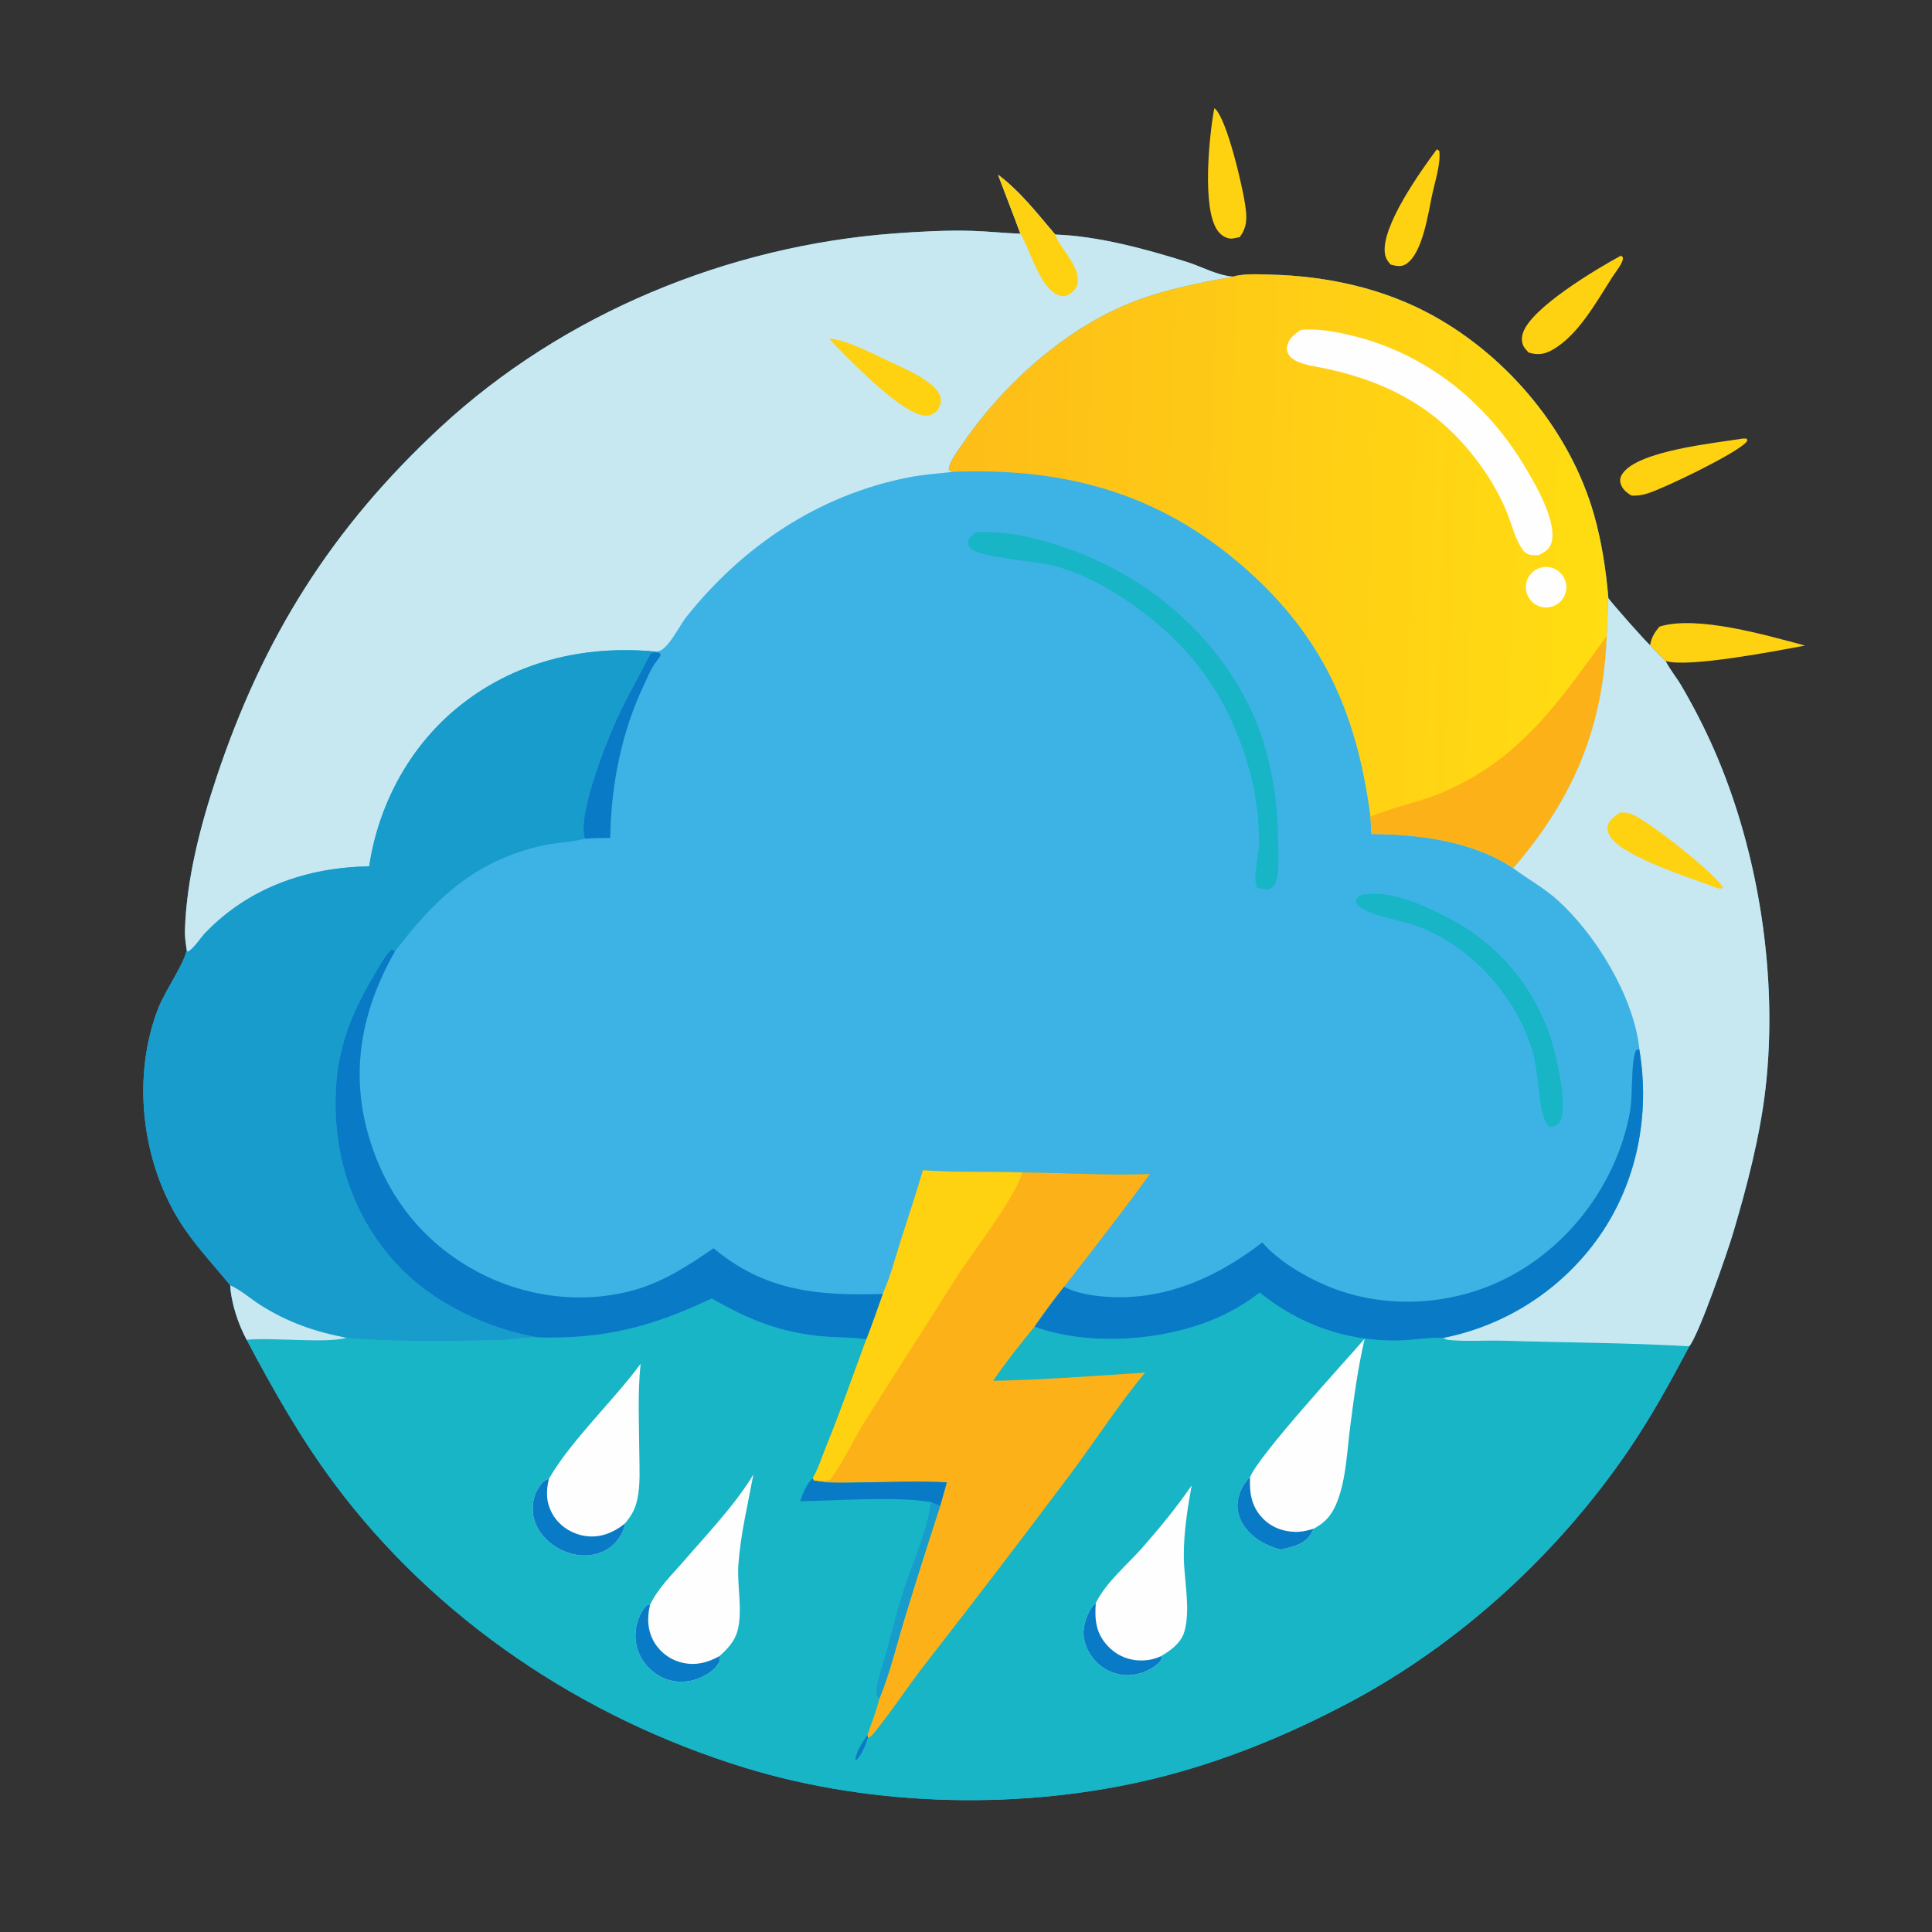 <svg width="133" height="133" viewBox="0 0 133 133" fill="none" xmlns="http://www.w3.org/2000/svg">
<rect x="0" y="0" width="133" height="133" fill="#333333" stroke="none"/>
<path d="M68.707 12.032C70.226 13.165 71.415 14.714 72.638 16.146C75.596 16.248 78.888 17.144 81.721 18.038C82.733 18.357 83.812 18.965 84.869 19.043C85.655 18.818 86.654 18.885 87.467 18.905C91.368 19.001 95.288 19.853 98.717 21.764C103.89 24.647 108.13 29.751 109.747 35.484C110.266 37.324 110.562 39.278 110.723 41.183C111.016 41.591 113.267 44.141 113.591 44.414C113.944 44.779 114.29 45.153 114.66 45.501C114.673 45.526 114.685 45.551 114.699 45.576C115 46.144 115.417 46.644 115.744 47.201C116.567 48.604 117.335 50.096 117.989 51.586C121.08 58.624 122.418 67.299 121.538 74.941C121.156 78.253 120.254 81.703 119.303 84.899C118.937 86.132 116.99 91.804 116.293 92.679C115.004 95.115 113.679 97.526 112.126 99.809C107.277 106.935 100.5 113.168 92.867 117.211C88.688 119.425 84.335 121.22 79.738 122.371C70.659 124.643 60.179 124.43 51.236 121.678C40.119 118.256 29.986 111.491 23.007 102.118C20.691 99.007 18.792 95.656 16.982 92.233C16.402 91.166 15.914 89.695 15.848 88.48C14.61 86.959 13.295 85.603 12.267 83.912C9.709 79.702 9.092 73.989 10.913 69.367C11.363 68.226 12.623 66.43 12.841 65.46C12.846 65.438 12.849 65.416 12.854 65.394C12.851 65.377 12.848 65.36 12.845 65.343C12.78 64.913 12.719 64.489 12.731 64.052C12.834 60.538 13.79 56.858 14.897 53.535C18.11 43.885 22.832 36.357 30.301 29.431C38.779 21.569 50.153 16.908 61.624 16.066C63.362 15.938 65.14 15.843 66.883 15.891C68.008 15.922 69.126 16.049 70.245 16.089C69.75 14.729 69.213 13.387 68.707 12.032Z" fill="#3DB3E5"/>
<path d="M63.538 80.563C65.799 80.724 68.104 80.647 70.373 80.709C73.283 80.732 76.268 80.932 79.166 80.818C77.248 83.455 75.254 86.015 73.249 88.585C72.542 89.476 71.865 90.39 71.219 91.326C74.969 92.719 80.338 92.311 83.945 90.648C84.933 90.205 85.864 89.644 86.719 88.978C89.433 91.183 92.669 92.324 96.16 92.283C97.206 92.271 98.328 92.057 99.356 92.102C99.474 92.173 99.571 92.226 99.711 92.24C100.94 92.368 102.28 92.256 103.526 92.295C107.754 92.427 112.084 92.432 116.293 92.679C115.004 95.116 113.679 97.526 112.126 99.809C107.278 106.935 100.5 113.168 92.867 117.211C88.688 119.425 84.335 121.22 79.739 122.371C70.659 124.643 60.179 124.43 51.237 121.678C40.119 118.256 29.986 111.491 23.007 102.118C20.691 99.007 18.793 95.656 16.982 92.233C18.765 92.055 22.473 92.5 23.851 92.096C27.27 92.404 30.839 92.312 34.272 92.261C35.205 92.247 36.132 92.031 37.053 92.073C41.635 92.184 44.868 91.342 48.997 89.39C51.559 90.86 53.754 91.752 56.722 92.002C57.681 92.082 58.692 92.053 59.638 92.198C60.042 91.167 60.397 90.112 60.774 89.07C61.3 87.896 61.639 86.577 62.028 85.349C62.532 83.755 63.072 82.17 63.538 80.563Z" fill="#17B5C5"/>
<path d="M63.538 80.563C65.799 80.724 68.104 80.647 70.373 80.709C73.283 80.732 76.268 80.932 79.166 80.818C77.248 83.455 75.255 86.015 73.249 88.585C72.542 89.476 71.865 90.39 71.219 91.326C70.232 92.54 69.244 93.754 68.373 95.056C71.854 94.99 75.354 94.714 78.829 94.49C77.031 96.66 75.45 99.107 73.764 101.376C70.415 105.847 67.022 110.285 63.588 114.69C62.415 116.211 61.348 117.852 60.138 119.335C60.031 119.467 59.917 119.581 59.752 119.633L59.72 119.44C59.989 118.616 60.334 117.805 60.526 116.96C61.254 115.208 61.717 113.253 62.267 111.435C63.06 108.845 63.876 106.262 64.715 103.687L65.181 102.046C63.204 101.938 61.194 102.036 59.214 102.052C58.19 102.061 57.014 102.139 56.016 101.915L55.949 101.762C56.343 101.093 56.602 100.251 56.896 99.529C57.882 97.106 58.733 94.652 59.638 92.198C60.042 91.167 60.397 90.112 60.774 89.07C61.3 87.896 61.639 86.577 62.028 85.349C62.532 83.755 63.073 82.17 63.538 80.563Z" fill="#FDB119"/>
<path d="M63.538 80.563C65.799 80.724 68.104 80.647 70.373 80.709C69.899 82.431 67.076 86.035 66.008 87.682L59.618 97.709C58.768 99.058 58.095 100.573 57.16 101.86C56.76 101.986 56.418 101.899 56.016 101.915L55.949 101.762C56.343 101.093 56.602 100.251 56.896 99.529C57.882 97.106 58.733 94.652 59.638 92.198C60.042 91.167 60.397 90.112 60.774 89.07C61.3 87.896 61.639 86.577 62.028 85.349C62.532 83.755 63.073 82.17 63.538 80.563Z" fill="#FED211"/>
<path d="M55.088 103.348C55.288 102.756 55.496 102.207 55.948 101.761L56.015 101.915C57.013 102.139 58.19 102.061 59.214 102.052C61.194 102.036 63.203 101.938 65.181 102.046L64.715 103.686L64.075 103.403C61.714 102.996 57.607 103.305 55.088 103.348Z" fill="#097BC6"/>
<path d="M64.076 103.403L64.716 103.687C63.876 106.262 63.06 108.845 62.267 111.435C61.717 113.253 61.254 115.208 60.526 116.96C60.439 116.84 60.361 116.768 60.352 116.613C60.308 115.858 60.734 114.747 60.939 114.016C61.366 112.488 61.735 110.943 62.222 109.432C62.838 107.525 63.852 105.379 64.076 103.403Z" fill="#179CCB"/>
<path d="M59.752 119.633C59.576 120.149 59.341 120.767 58.96 121.163L58.881 121.12C58.969 120.536 59.379 119.917 59.72 119.44L59.752 119.633Z" fill="#097BC6"/>
<path d="M86.056 101.676C86.762 100.054 92.443 93.897 93.946 92.157C93.48 94.159 93.2 96.229 92.94 98.268C92.733 99.897 92.666 101.748 92.088 103.286C91.789 104.082 91.416 104.643 90.691 105.091C90.61 105.142 90.527 105.19 90.443 105.235C90.386 105.353 90.324 105.471 90.256 105.584C89.798 106.344 88.96 106.484 88.167 106.681C87.384 106.462 86.698 106.159 86.103 105.593C85.571 105.086 85.173 104.387 85.181 103.634C85.188 102.925 85.549 102.162 86.056 101.676Z" fill="#FEFEFE"/>
<path d="M86.056 101.676C86.004 102.739 86.128 103.654 86.876 104.468C87.463 105.108 88.28 105.433 89.141 105.453C89.592 105.465 90.015 105.37 90.443 105.235C90.386 105.353 90.324 105.471 90.256 105.584C89.798 106.344 88.96 106.484 88.167 106.681C87.384 106.462 86.698 106.159 86.103 105.593C85.571 105.086 85.173 104.387 85.181 103.634C85.188 102.925 85.549 102.162 86.056 101.676Z" fill="#097BC6"/>
<path d="M51.862 101.51C51.485 103.537 50.98 105.636 50.832 107.691C50.726 109.151 51.138 110.833 50.778 112.241C50.592 112.97 50.074 113.529 49.522 114.012L49.559 114.314C49.404 114.657 49.212 114.875 48.91 115.098C48.19 115.627 47.288 115.874 46.401 115.733C45.558 115.599 44.787 115.084 44.303 114.386C43.815 113.682 43.635 112.81 43.802 111.97C43.899 111.493 44.196 110.73 44.606 110.457L44.742 110.506C45.27 109.35 46.214 108.46 47.035 107.509C48.662 105.622 50.571 103.643 51.862 101.51Z" fill="#FEFEFE"/>
<path d="M49.522 114.012L49.559 114.314C49.404 114.657 49.212 114.875 48.91 115.098C48.19 115.627 47.288 115.874 46.401 115.733C45.558 115.599 44.787 115.084 44.303 114.386C43.815 113.682 43.635 112.81 43.802 111.97C43.899 111.493 44.196 110.73 44.606 110.457L44.742 110.506C44.53 111.41 44.575 112.319 45.083 113.124C45.528 113.829 46.243 114.32 47.06 114.482C47.955 114.661 48.737 114.446 49.522 114.012Z" fill="#097BC6"/>
<path d="M37.785 101.809C39.281 99.184 42.253 96.408 44.098 93.887C43.891 95.899 43.995 97.978 44.009 99.999C44.017 101.06 44.095 102.164 43.874 103.208C43.744 103.821 43.526 104.243 43.138 104.732L43.076 104.811C43.064 104.826 43.051 104.842 43.038 104.858C42.986 105.155 42.908 105.393 42.76 105.654C42.376 106.327 41.781 106.791 41.028 106.983C40.121 107.215 39.138 107.017 38.343 106.541C37.575 106.081 36.947 105.361 36.742 104.475C36.584 103.793 36.685 103.011 37.072 102.423C37.256 102.144 37.442 101.882 37.785 101.809Z" fill="#FEFEFE"/>
<path d="M43.038 104.857C42.986 105.155 42.908 105.393 42.76 105.654C42.376 106.327 41.781 106.791 41.028 106.983C40.121 107.215 39.138 107.017 38.343 106.541C37.575 106.081 36.947 105.361 36.742 104.474C36.584 103.793 36.685 103.011 37.072 102.423C37.256 102.143 37.442 101.882 37.785 101.809C37.569 102.704 37.592 103.488 38.077 104.299C38.496 105.002 39.223 105.495 40.014 105.685C40.934 105.905 41.799 105.696 42.584 105.195C42.745 105.093 42.895 104.982 43.038 104.857Z" fill="#097BC6"/>
<path d="M75.433 110.364C76.126 108.924 77.606 107.721 78.657 106.523C79.856 105.157 80.999 103.761 82.033 102.264C81.746 103.85 81.5 105.431 81.494 107.047C81.487 108.715 81.981 110.682 81.542 112.296C81.379 112.898 80.915 113.35 80.417 113.697C80.255 113.807 80.091 113.912 79.923 114.012L79.966 114.136C79.914 114.356 79.873 114.387 79.702 114.537C79.073 115.087 78.178 115.384 77.347 115.31C76.535 115.23 75.789 114.829 75.275 114.195C74.814 113.635 74.518 112.87 74.604 112.137C74.671 111.573 74.978 110.715 75.433 110.364Z" fill="#FEFEFE"/>
<path d="M79.923 114.012L79.966 114.136C79.914 114.356 79.873 114.387 79.702 114.537C79.073 115.087 78.178 115.384 77.347 115.31C76.535 115.23 75.789 114.829 75.275 114.195C74.814 113.635 74.518 112.869 74.604 112.137C74.671 111.573 74.978 110.715 75.433 110.364C75.356 111.491 75.428 112.384 76.217 113.265C76.774 113.895 77.564 114.271 78.404 114.304C78.953 114.323 79.421 114.244 79.923 114.012Z" fill="#097BC6"/>
<path d="M68.707 12.032C70.227 13.165 71.415 14.714 72.639 16.146C75.597 16.248 78.889 17.144 81.722 18.038C82.734 18.357 83.813 18.965 84.87 19.043C82.611 19.468 80.337 19.893 78.18 20.709C73.475 22.488 69.122 26.385 66.304 30.493C65.966 30.986 65.359 31.744 65.31 32.332C65.461 32.474 65.455 32.472 65.663 32.477C64.621 32.594 63.552 32.664 62.523 32.867C56.336 34.088 51.129 37.593 47.233 42.488C46.784 43.052 45.967 44.771 45.271 44.842C45.214 44.847 45.155 44.85 45.097 44.853C40.134 44.392 35.307 45.562 31.432 48.766C28.146 51.482 26.039 55.444 25.416 59.638C21.138 59.712 17.155 61.091 14.146 64.206C13.816 64.547 13.294 65.378 12.912 65.525L12.854 65.394C12.852 65.377 12.849 65.36 12.846 65.343C12.781 64.913 12.719 64.489 12.732 64.052C12.835 60.538 13.791 56.858 14.898 53.535C18.111 43.885 22.833 36.357 30.302 29.431C38.78 21.569 50.154 16.908 61.625 16.066C63.362 15.938 65.141 15.843 66.884 15.891C68.009 15.922 69.126 16.049 70.246 16.089C69.751 14.729 69.214 13.387 68.707 12.032Z" fill="#C7E8F0"/>
<path d="M68.707 12.032C70.226 13.165 71.415 14.714 72.639 16.146C73.016 17.179 74.449 18.404 74.163 19.589C74.1 19.853 73.847 20.113 73.623 20.253C73.413 20.382 73.189 20.422 72.952 20.351C71.631 19.954 70.939 17.265 70.279 16.146C70.268 16.127 70.257 16.108 70.246 16.089C69.75 14.729 69.213 13.387 68.707 12.032Z" fill="#FED211"/>
<path d="M57.057 23.309C58.133 23.331 60.16 24.38 61.151 24.85C62.094 25.298 64.42 26.23 64.74 27.321C64.842 27.668 64.702 27.953 64.542 28.254C64.269 28.478 64.06 28.634 63.694 28.614C62.033 28.52 58.319 24.611 57.057 23.309Z" fill="#FED211"/>
<path d="M84.87 19.043C85.656 18.818 86.655 18.885 87.468 18.905C91.368 19.001 95.289 19.853 98.718 21.764C103.891 24.647 108.131 29.751 109.747 35.484C110.266 37.324 110.562 39.278 110.723 41.183C110.644 42.047 110.677 42.911 110.608 43.773C110.371 50.119 108.29 55.002 104.173 59.769C101.442 57.913 97.639 57.415 94.417 57.413L94.342 56.228C93.475 49.563 91.344 44.318 86.316 39.662C80.331 34.118 73.696 32.178 65.663 32.477C65.455 32.472 65.46 32.474 65.309 32.332C65.359 31.744 65.965 30.986 66.303 30.493C69.122 26.385 73.475 22.488 78.179 20.709C80.336 19.893 82.611 19.468 84.87 19.043Z" fill="url(#paint0_linear_57_30)"/>
<path d="M94.342 56.228C95.84 55.556 97.582 55.261 99.12 54.623C104.621 52.343 107.273 48.365 110.608 43.773C110.37 50.118 108.29 55.002 104.173 59.769C101.442 57.913 97.638 57.415 94.417 57.413L94.342 56.228Z" fill="#FDB119"/>
<path d="M89.559 22.713C90.691 22.596 91.958 22.833 93.056 23.099C98.06 24.31 102.182 27.545 104.841 31.912C105.6 33.16 107.24 35.885 106.799 37.378C106.665 37.832 106.314 38.007 105.929 38.215C105.75 38.217 105.55 38.228 105.373 38.198C105.165 38.161 104.976 38.052 104.85 37.881C104.302 37.136 104.073 36.097 103.727 35.246C103.353 34.348 102.895 33.486 102.36 32.672C99.581 28.468 95.906 26.318 91.056 25.33C90.365 25.189 89.079 25.042 88.705 24.404C88.59 24.208 88.561 23.999 88.62 23.779C88.757 23.261 89.129 22.977 89.559 22.713Z" fill="#FEFEFE"/>
<path d="M106.014 39.094C106.746 38.862 107.527 39.266 107.763 39.997C107.998 40.728 107.597 41.511 106.867 41.749C106.133 41.988 105.344 41.585 105.108 40.85C104.871 40.115 105.277 39.328 106.014 39.094Z" fill="#FEFEFE"/>
<path d="M25.415 59.638C26.038 55.443 28.145 51.482 31.431 48.766C35.306 45.562 40.133 44.392 45.096 44.853L45.101 44.886L44.788 44.979C44.043 46.442 43.218 47.877 42.524 49.364C41.786 50.948 39.787 55.937 40.232 57.63C40.242 57.668 40.263 57.703 40.278 57.74L40.197 57.759C39.206 57.992 38.169 58.012 37.178 58.245C32.63 59.319 29.925 61.901 27.191 65.493L26.963 65.347C26.471 65.801 26.061 66.611 25.718 67.188C24.174 69.775 23.233 72.171 23.112 75.204C22.936 79.63 24.308 83.786 27.348 87.061C29.794 89.697 33.535 91.467 37.053 92.072C36.132 92.031 35.204 92.247 34.272 92.261C30.838 92.312 27.27 92.404 23.851 92.096C22.472 92.5 18.765 92.054 16.982 92.233C16.402 91.166 15.914 89.694 15.848 88.48C14.61 86.959 13.295 85.603 12.267 83.912C9.709 79.702 9.092 73.989 10.913 69.367C11.363 68.226 12.623 66.43 12.841 65.46C12.846 65.438 12.849 65.416 12.854 65.394L12.911 65.525C13.293 65.378 13.816 64.547 14.145 64.206C17.154 61.091 21.137 59.712 25.415 59.638Z" fill="#179CCB"/>
<path d="M15.848 88.48C15.871 88.491 15.895 88.501 15.918 88.512C16.64 88.856 17.269 89.424 17.945 89.851C19.821 91.036 21.685 91.679 23.851 92.096C22.472 92.5 18.765 92.054 16.982 92.233C16.403 91.166 15.914 89.694 15.848 88.48Z" fill="#C7E8F0"/>
<path d="M110.723 41.183C111.016 41.591 113.267 44.141 113.591 44.414C113.944 44.779 114.291 45.153 114.66 45.501C114.673 45.526 114.686 45.551 114.699 45.576C115 46.144 115.418 46.644 115.744 47.201C116.567 48.604 117.336 50.096 117.989 51.586C121.08 58.624 122.419 67.299 121.538 74.941C121.157 78.253 120.254 81.703 119.304 84.899C118.937 86.132 116.99 91.804 116.293 92.679C112.084 92.432 107.755 92.427 103.526 92.295C102.28 92.256 100.94 92.368 99.711 92.24C99.571 92.226 99.474 92.173 99.356 92.102C103.683 91.246 107.516 88.76 110.062 85.158C112.7 81.412 113.618 76.714 112.845 72.211C112.847 72.156 112.849 72.138 112.841 72.075C112.405 68.508 109.841 64.321 107.211 61.953C106.291 61.125 105.165 60.509 104.173 59.769C108.29 55.002 110.37 50.118 110.608 43.773C110.677 42.911 110.643 42.047 110.723 41.183Z" fill="#C7E8F0"/>
<path d="M111.542 55.93C111.819 55.916 112.091 55.953 112.35 56.056C113.474 56.505 118.222 60.232 118.618 61.126C118.374 61.21 118.301 61.151 118.061 61.075C116.393 60.452 111.837 58.999 110.911 57.674C110.741 57.431 110.606 57.143 110.678 56.84C110.78 56.419 111.209 56.161 111.542 55.93Z" fill="#FED211"/>
<path d="M37.053 92.072C33.535 91.467 29.794 89.697 27.347 87.061C24.307 83.786 22.936 79.63 23.112 75.204C23.232 72.171 24.174 69.775 25.717 67.188C26.061 66.611 26.471 65.801 26.963 65.347L27.191 65.493C24.962 69.396 24.101 73.559 25.31 77.955C26.426 82.011 28.849 85.288 32.536 87.368C35.889 89.259 39.959 89.852 43.686 88.799C45.693 88.233 47.422 87.097 49.125 85.93C52.665 88.901 56.358 89.221 60.773 89.07C60.397 90.111 60.042 91.167 59.637 92.198C58.692 92.053 57.681 92.082 56.721 92.002C53.753 91.752 51.558 90.86 48.997 89.389C44.868 91.341 41.634 92.184 37.053 92.072Z" fill="#097BC6"/>
<path d="M86.9 85.532C87.992 86.798 89.808 87.87 91.337 88.514C94.896 90.013 99.044 89.945 102.603 88.493C107.543 86.477 111.259 81.772 112.21 76.527C112.416 75.392 112.251 73.177 112.618 72.304L112.846 72.211C113.619 76.713 112.7 81.412 110.062 85.158C107.516 88.76 103.684 91.246 99.356 92.101C98.328 92.056 97.207 92.27 96.161 92.283C92.67 92.324 89.433 91.183 86.719 88.978C85.865 89.644 84.934 90.205 83.946 90.648C80.339 92.311 74.969 92.719 71.22 91.326C71.866 90.39 72.543 89.476 73.249 88.585C73.884 88.91 74.614 89.086 75.317 89.182C79.657 89.774 83.535 88.116 86.9 85.532Z" fill="#097BC6"/>
<path d="M45.102 44.886L45.425 44.952L45.476 45.126C45.376 45.271 45.279 45.417 45.171 45.556C44.819 46.006 44.584 46.614 44.338 47.133C42.777 50.415 42.066 54.055 42.009 57.681C41.435 57.698 40.849 57.69 40.279 57.74C40.263 57.703 40.242 57.668 40.232 57.63C39.788 55.937 41.787 50.948 42.525 49.364C43.218 47.877 44.043 46.442 44.789 44.979L45.102 44.886Z" fill="#097BC6"/>
<path d="M67.189 36.645C68.504 36.587 69.82 36.721 71.096 37.043C76.954 38.466 82.07 41.967 85.204 47.144C87.236 50.5 87.957 54.161 87.99 58.052C87.997 58.885 88.082 59.948 87.828 60.745C87.729 61.056 87.637 61.081 87.36 61.213C87.083 61.208 86.828 61.186 86.555 61.132C86.208 60.56 86.645 58.939 86.665 58.241C86.698 56.488 86.48 54.739 86.017 53.048C84.61 47.982 82.005 44.397 77.698 41.432C76.131 40.354 74.163 39.315 72.303 38.893C71.062 38.612 67.722 38.373 66.946 37.851C66.704 37.688 66.684 37.596 66.626 37.33C66.708 36.986 66.925 36.848 67.189 36.645Z" fill="#17B5C5"/>
<path d="M94.5 61.532C96.226 61.473 98.444 62.504 99.948 63.323C103.286 65.109 105.77 68.156 106.846 71.786C107.179 72.919 107.971 76.24 107.376 77.227C107.216 77.492 106.961 77.54 106.679 77.604C106.503 77.413 106.366 77.209 106.287 76.958C105.857 75.594 105.95 73.72 105.395 72.031C104.216 68.443 101.207 65.127 97.656 63.79C96.434 63.331 95.045 63.208 93.888 62.603C93.6 62.452 93.43 62.33 93.333 62.014C93.376 61.926 93.412 61.85 93.478 61.777C93.718 61.509 94.169 61.541 94.5 61.532Z" fill="#17B5C5"/>
<path d="M114.242 43.135C116.849 42.331 121.637 43.748 124.266 44.441C122.375 44.791 116.198 45.993 114.66 45.501C114.291 45.153 113.944 44.779 113.592 44.414C113.693 43.877 113.887 43.553 114.242 43.135Z" fill="#FED211"/>
<path d="M111.591 17.596L111.719 17.714C111.72 17.752 111.724 17.82 111.716 17.862C111.645 18.211 111.18 18.78 110.984 19.086C109.906 20.767 108.638 23.1 106.854 24.092C106.288 24.406 105.852 24.452 105.234 24.272C105.126 24.158 105.01 24.038 104.923 23.906C104.746 23.637 104.736 23.273 104.823 22.973C105.333 21.214 109.957 18.483 111.591 17.596Z" fill="#FED211"/>
<path d="M83.594 7.449C83.613 7.463 83.635 7.476 83.653 7.492C84.481 8.251 85.558 12.934 85.724 14.135C85.842 14.991 85.877 15.609 85.341 16.323C85.323 16.327 85.306 16.332 85.289 16.336C85.26 16.342 85.231 16.348 85.202 16.354C85.024 16.394 84.839 16.444 84.655 16.419C84.323 16.372 84.024 16.155 83.83 15.889C82.712 14.362 83.253 9.251 83.594 7.449Z" fill="#FED211"/>
<path d="M119.819 30.215C119.952 30.183 120.086 30.19 120.223 30.188L120.297 30.316C120.269 30.356 120.223 30.429 120.185 30.468C119.397 31.281 114.617 33.59 113.413 33.971C113.045 34.088 112.716 34.129 112.331 34.12C112.31 34.108 112.289 34.097 112.268 34.086C111.949 33.907 111.64 33.613 111.553 33.245C111.494 32.996 111.569 32.776 111.717 32.573C112.848 31.02 118.023 30.507 119.819 30.215Z" fill="#FED211"/>
<path d="M98.913 10.276L99.082 10.389C99.192 11.263 98.786 12.496 98.598 13.366C98.327 14.619 97.938 17.52 96.748 18.205C96.409 18.4 96.082 18.298 95.73 18.212C95.535 17.99 95.395 17.793 95.344 17.496C95.026 15.641 97.822 11.745 98.913 10.276Z" fill="#FED211"/>
<defs>
<linearGradient id="paint0_linear_57_30" x1="65.507" y1="36.475" x2="110.579" y2="38.13" gradientUnits="userSpaceOnUse">
<stop stop-color="#FEBD18"/>
<stop offset="1" stop-color="#FFDD12"/>
</linearGradient>
</defs>
</svg>
